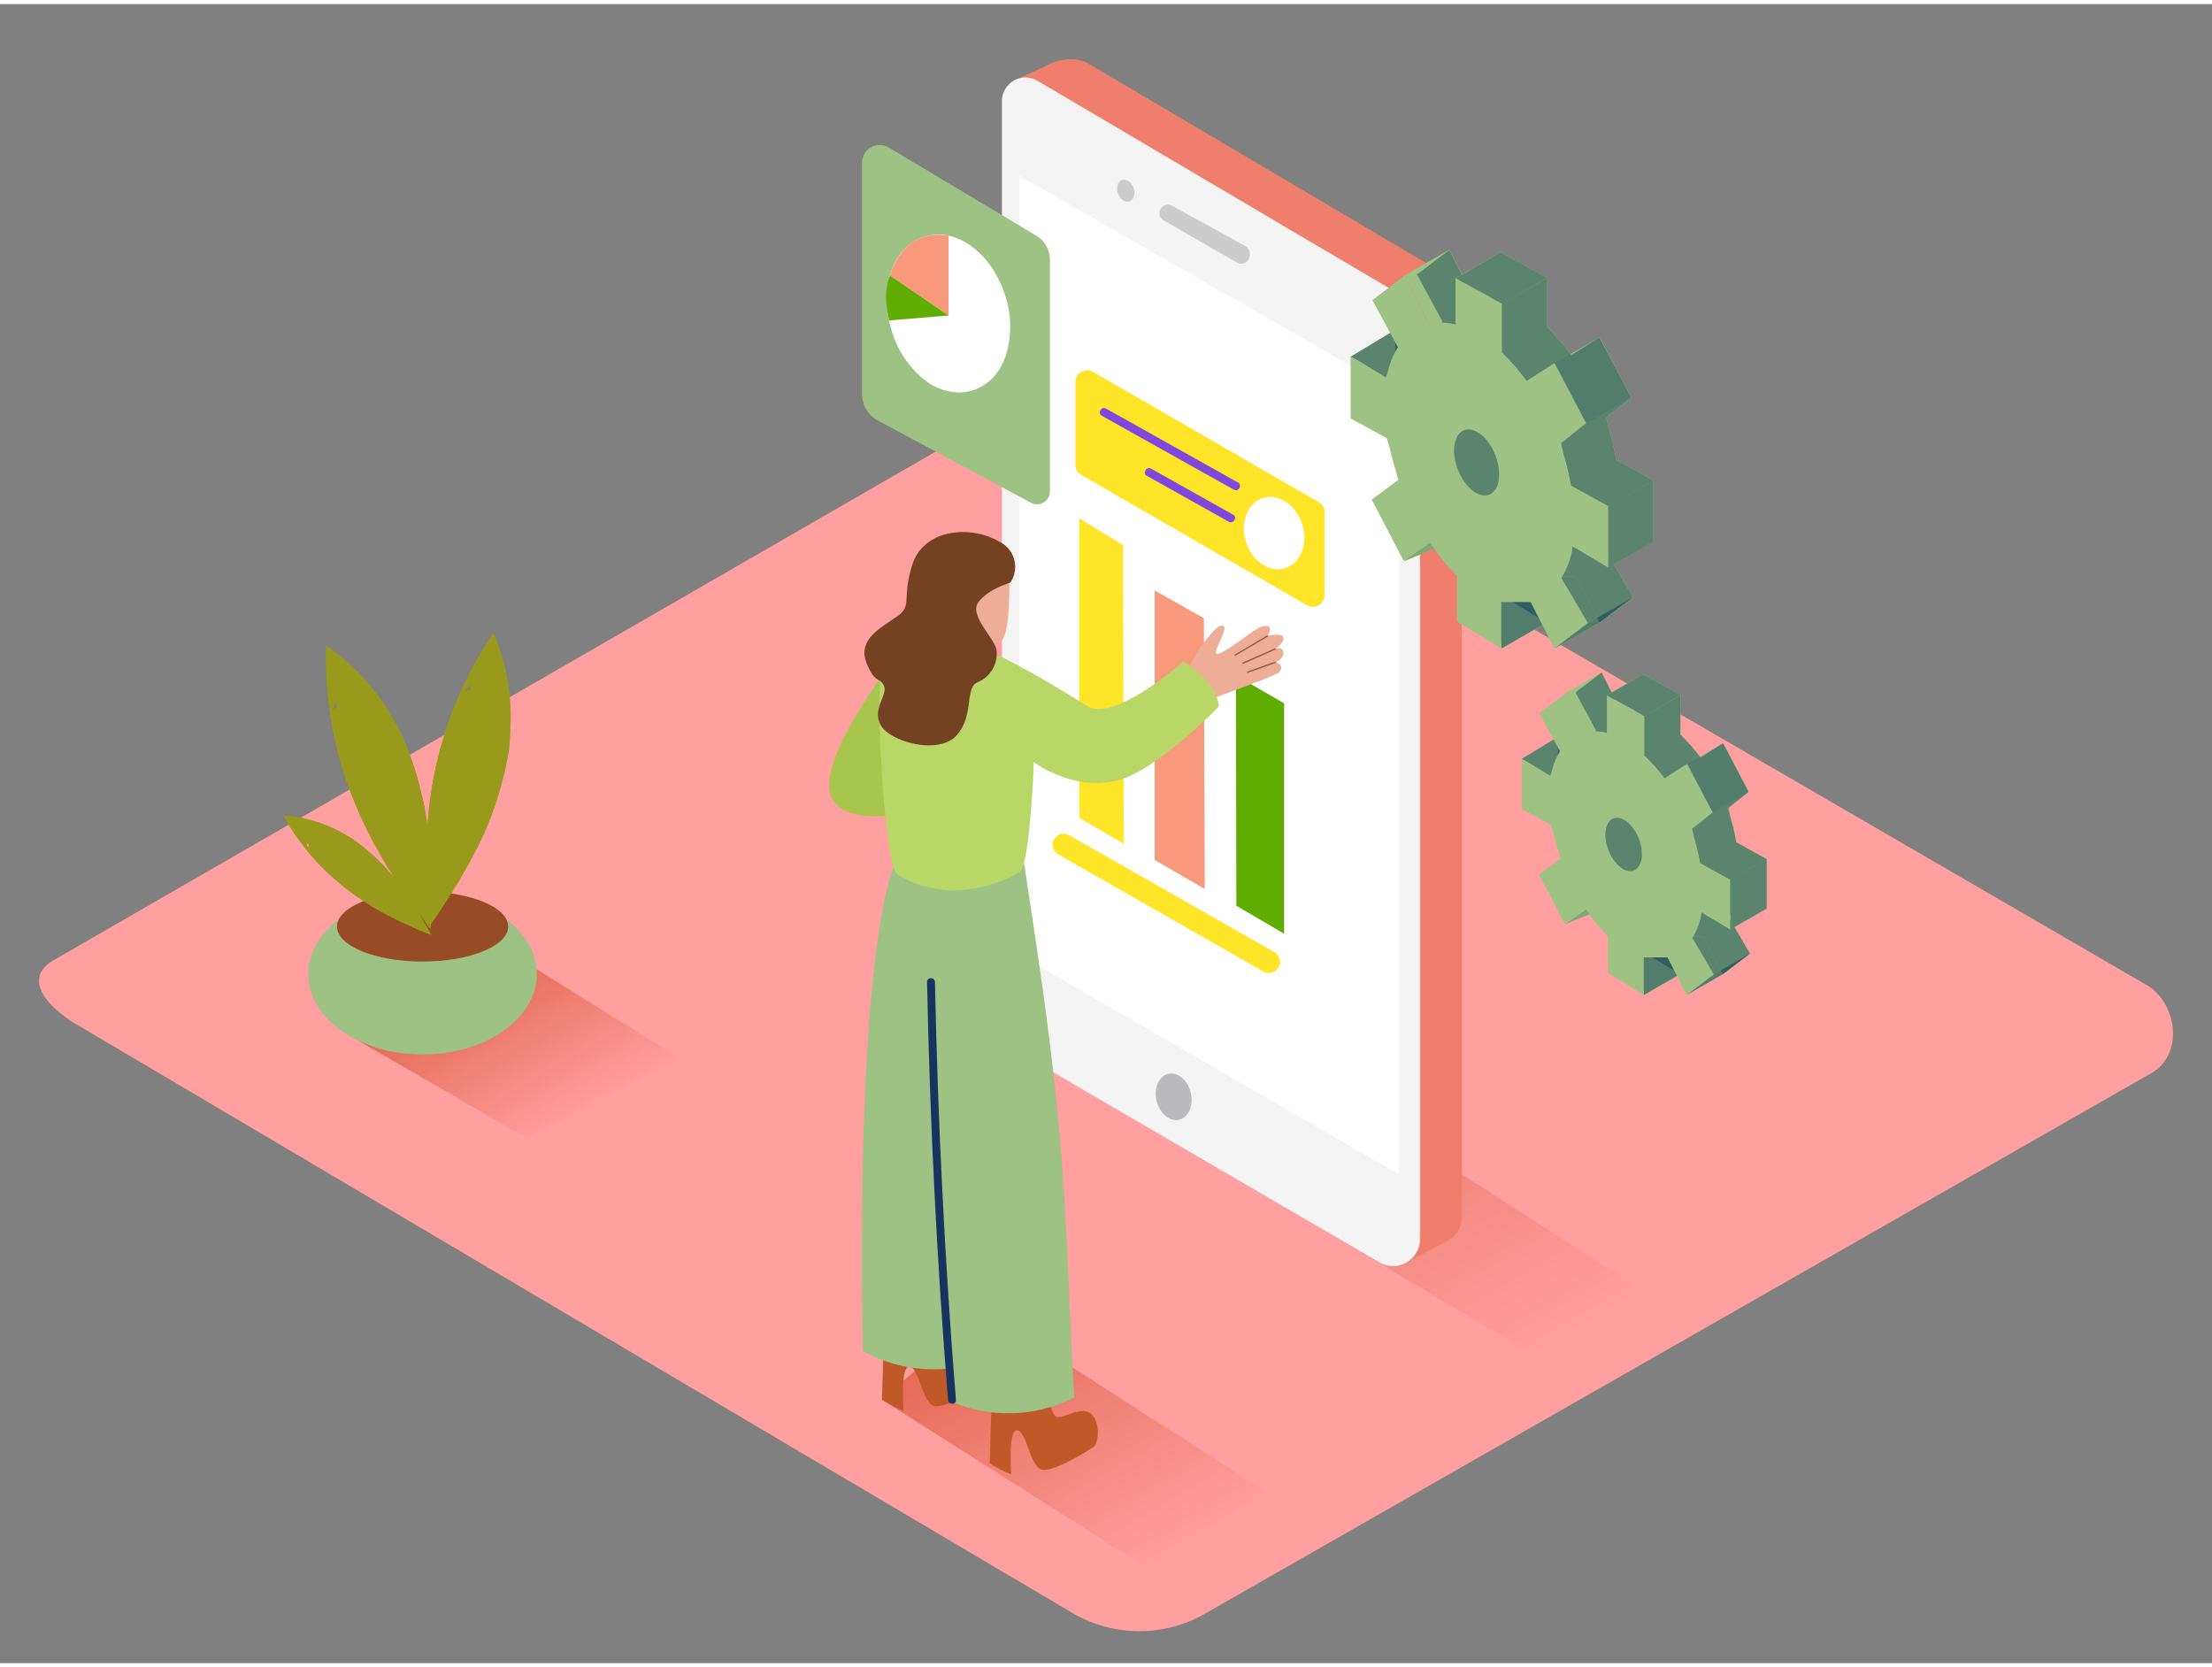 <svg id="Layer_2" data-name="Layer 2" xmlns="http://www.w3.org/2000/svg" xmlns:xlink="http://www.w3.org/1999/xlink" viewBox="0 0 400 300" width="406" height="306" class="illustration styles_illustrationTablet__1DWOa"><rect x="0" y="0" width="400" height="300" fill="#808080" stroke="none"/><defs><linearGradient id="linear-gradient" x1="268.38" y1="249.8" x2="225.92" y2="177.01" gradientUnits="userSpaceOnUse"><stop offset="0" stop-color="#ff9f9f"></stop><stop offset="1" stop-color="#e36953"></stop></linearGradient><linearGradient id="linear-gradient-2" x1="207.38" y1="283.23" x2="179.52" y2="235.47" xlink:href="#linear-gradient"></linearGradient><linearGradient id="linear-gradient-3" x1="102.12" y1="203.14" x2="85.73" y2="175.02" xlink:href="#linear-gradient"></linearGradient></defs><title>PP</title><path d="M194.28,291.14,14.56,184.93C8.84,181.71,3.93,176.44,9.51,173L189.88,69c2.71-1.68,6.82-2.78,9.57-1.18L388.11,177.34c5.72,3.32,6.75,12.6,1,15.93L218,291A23.9,23.9,0,0,1,194.28,291.14Z" fill="#ff9f9f"></path><polyline points="199.19 197.73 277.56 244.44 297.23 232.72 217.83 181.72" fill="url(#linear-gradient)"></polyline><polyline points="159.43 252.33 207.76 283.01 229.04 269.06 178.07 236.32" fill="url(#linear-gradient-2)"></polyline><polyline points="64.61 187.34 95.25 205.06 123.24 190.81 92.34 171.59" fill="url(#linear-gradient-3)"></polyline><ellipse cx="76.41" cy="175.4" rx="20.67" ry="14.55" fill="#9EC184"></ellipse><ellipse cx="76.42" cy="166.8" rx="15.48" ry="6.34" fill="#974c26"></ellipse><path d="M77.45,167c1.22-1.71,2.44-3.5,3.72-5.51,1.64-2.57,3.17-5.2,4.57-7.9a52.16,52.16,0,0,0,3.34-7.48,62.46,62.46,0,0,0,2.45-8.58c.16-.76.29-1.53.43-2.3.06-.36.07-.31.07-.26s0-.25.05-.67c.14-1.57.24-3.13.26-4.7a39.52,39.52,0,0,0-3.07-15.83,68.24,68.24,0,0,0-11,27q-.16.87-.3,1.74s-.16,1.06-.22,1.48-.15,1.34-.17,1.46q-.11,1.11-.2,2.22c-.23,2.85-.33,5.71-.32,8.57C77,159.81,77.17,163.39,77.45,167ZM84,124.23q.56-.64,1.16-1.24h0a2.57,2.57,0,0,0-.07,1.11A3.54,3.54,0,0,0,84,124.23Z" fill="#999a1c"></path><path d="M77.84,167.21c.1-2.09.16-4.27.15-6.64,0-3-.14-6.09-.42-9.12a52.16,52.16,0,0,0-1.23-8.1,62.46,62.46,0,0,0-2.58-8.54c-.28-.73-.58-1.45-.89-2.17-.14-.33-.11-.3-.09-.26l-.31-.59c-.73-1.39-1.48-2.76-2.32-4.09A39.52,39.52,0,0,0,59,116.06a68.24,68.24,0,0,0,5.31,28.71q.33.82.68,1.63l.62,1.37.65,1.32q.5,1,1,2c1.35,2.52,2.81,5,4.36,7.39C73.6,161.45,75.68,164.36,77.84,167.21Zm-17.55-39.5q.13-.84.3-1.67h0a2.58,2.58,0,0,0,.54,1A3.54,3.54,0,0,0,60.29,127.71Z" fill="#999a1c"></path><path d="M77.94,168.3c-.62-1.16-1.29-2.35-2.06-3.63-1-1.64-2-3.24-3.17-4.79a32.8,32.8,0,0,0-3.28-4,39.28,39.28,0,0,0-4.15-3.78c-.39-.3-.78-.59-1.18-.88-.18-.13-.16-.13-.13-.11l-.36-.22c-.84-.51-1.69-1-2.57-1.46a24.85,24.85,0,0,0-9.78-2.69A42.92,42.92,0,0,0,63.4,160.55l.89.66.77.54.78.5L67,163q2.31,1.39,4.74,2.58C73.79,166.57,75.86,167.47,77.94,168.3ZM55.72,152.65q-.2-.5-.38-1h0a1.62,1.62,0,0,0,.6.35A2.23,2.23,0,0,0,55.72,152.65Z" fill="#999a1c"></path><path d="M77.45,167c1.22-1.71,2.44-3.5,3.72-5.51,1.64-2.57,3.17-5.2,4.57-7.9a52.16,52.16,0,0,0,3.34-7.48,62.46,62.46,0,0,0,2.45-8.58c.16-.76.29-1.53.43-2.3.06-.36.07-.31.07-.26s0-.25.05-.67c.14-1.57.24-3.13.26-4.7a39.52,39.52,0,0,0-3.07-15.83,68.24,68.24,0,0,0-11,27q-.16.87-.3,1.74s-.16,1.06-.22,1.48-.15,1.34-.17,1.46q-.11,1.11-.2,2.22c-.23,2.85-.33,5.71-.32,8.57C77,159.81,77.17,163.39,77.45,167ZM84,124.23q.56-.64,1.16-1.24h0a2.57,2.57,0,0,0-.07,1.11A3.54,3.54,0,0,0,84,124.23Z" fill="#999a1c"></path><path d="M77.84,167.21c.1-2.09.16-4.27.15-6.64,0-3-.14-6.09-.42-9.12a52.16,52.16,0,0,0-1.23-8.1,62.46,62.46,0,0,0-2.58-8.54c-.28-.73-.58-1.45-.89-2.17-.14-.33-.11-.3-.09-.26l-.31-.59c-.73-1.39-1.48-2.76-2.32-4.09A39.52,39.52,0,0,0,59,116.06a68.24,68.24,0,0,0,5.31,28.71q.33.82.68,1.63l.62,1.37.65,1.32q.5,1,1,2c1.35,2.52,2.81,5,4.36,7.39C73.6,161.45,75.68,164.36,77.84,167.21Zm-17.55-39.5q.13-.84.3-1.67h0a2.58,2.58,0,0,0,.54,1A3.54,3.54,0,0,0,60.29,127.71Z" fill="#999a1c"></path><path d="M77.94,168.3c-.62-1.16-1.29-2.35-2.06-3.63-1-1.64-2-3.24-3.17-4.79a32.8,32.8,0,0,0-3.28-4,39.28,39.28,0,0,0-4.15-3.78c-.39-.3-.78-.59-1.18-.88-.18-.13-.16-.13-.13-.11l-.36-.22c-.84-.51-1.69-1-2.57-1.46a24.85,24.85,0,0,0-9.78-2.69A42.92,42.92,0,0,0,63.4,160.55l.89.66.77.54.78.5L67,163q2.31,1.39,4.74,2.58C73.79,166.57,75.86,167.47,77.94,168.3ZM55.72,152.65q-.2-.5-.38-1h0a1.62,1.62,0,0,0,.6.35A2.23,2.23,0,0,0,55.72,152.65Z" fill="#999a1c"></path><polyline points="190.9 10.44 183.65 13.65 190.62 16.71 192.3 13.11" fill="#ef7f6c"></polyline><path d="M257,223.55l-60.26-35.12a16.07,16.07,0,0,1-8-13.88L186.81,15c0-4.19,6.5-6.31,10.1-4.19l62.35,36.82a10.33,10.33,0,0,1,5.08,8.89V219.33A4.88,4.88,0,0,1,257,223.55Z" fill="#ef7f6c"></path><polyline points="261.82 223.59 253.94 227.76 254.86 222.26 260.33 221.28" fill="#ef7f6c"></polyline><path d="M249.44,227.54l-60.26-35.12a16.07,16.07,0,0,1-8-13.88v-161a4.27,4.27,0,0,1,6.44-3.67L251.7,51.67a10.33,10.33,0,0,1,5.08,8.89V223.33A4.88,4.88,0,0,1,249.44,227.54Z" fill="#f4f4f4"></path><polygon points="252.96 70.4 184.3 31.03 184.3 171.9 252.96 211.59 252.96 70.4" fill="#fff"></polygon><ellipse cx="212.23" cy="197.61" rx="3.17" ry="4.27" transform="translate(-40.08 54.68) rotate(-13.43)" fill="#bababc"></ellipse><path d="M209.67,37.8h0a1.53,1.53,0,0,0,.77,1.33l13.26,7.62a1.53,1.53,0,0,0,2.3-1.33V45.1a1.53,1.53,0,0,0-.79-1.34l-13.26-7.3A1.53,1.53,0,0,0,209.67,37.8Z" fill="#ccc"></path><ellipse cx="203.57" cy="33.75" rx="1.5" ry="2.05" transform="translate(0.94 72.75) rotate(-20.31)" fill="#ccc"></ellipse><path d="M289.52,110.05c-.11.21-.64,2.23-1.06,1.81s-2.65.54-2.65.54l-6.23-7.92.83-2.59H286" fill="#9EC184"></path><path d="M259.43,75.91l-.59-2.06-6.55-3.57V59.13c0-.22,6.34,3.72,6.34,3.72l.3-.62a15,15,0,0,1,1.92-4.82l-4.61-8.52,5.86-4.45,4.38,8.78,0,0a10,10,0,0,1,4.83.09V44.89l8.38,4.65v8.81a37.08,37.08,0,0,1,4.47,5.15l5.05-3.23L295,71.14l-4.52,3.6.39,1.82a49.78,49.78,0,0,1,1.4,5.87l6.72,3.7V97.24l-6.4-3.82a14.4,14.4,0,0,1-2.07,5.7l4.8,8.14-6.08,4.6-4.27-8.38h-5.31v8.38l-8-4.87V98.75a33,33,0,0,1-4.83-6L262,96.06,256.18,85,261,81.41l-.47-1.66C260.09,78.46,259.73,77.18,259.43,75.91Z" fill="#9EC184"></path><polyline points="244.23 63.77 251.65 59.29 253.49 62.03 250.63 68.03" fill="#9EC184"></polyline><polyline points="253.93 100.71 259.41 98.43 259.41 95.11" fill="#9EC184"></polyline><polygon points="271.56 116.5 279.61 111.86 277.57 105.77 270.32 107.9 271.56 116.5" fill="#9EC184"></polygon><polygon points="262.09 44.43 254.03 49.08 258.46 57.88 263.29 57.97 264.41 49.08 262.09 44.43" fill="#9EC184"></polygon><ellipse cx="267.02" cy="82.87" rx="3.63" ry="6.25" transform="translate(-11.81 103.4) rotate(-21.45)" fill="#9EC184"></ellipse><polygon points="279.72 49.54 271.67 54.18 263.29 49.53 271.34 44.89 279.72 49.54" fill="#9EC184"></polygon><polygon points="281.19 64.92 289.25 60.28 294.95 71.14 286.9 75.78 281.19 64.92" fill="#9EC184"></polygon><polygon points="295.27 107.26 287.22 111.9 281.14 116.5 289.19 111.86 295.27 107.26" fill="#9EC184"></polygon><path d="M289.52,110.05c-.11.21-.64,2.23-1.06,1.81s-2.65.54-2.65.54l-6.23-7.92.83-2.59H286" fill="#053855" opacity="0.44"></path><path d="M259.43,75.91l-.59-2.06-6.55-3.57V59.13c0-.22,6.34,3.72,6.34,3.72l.3-.62a15,15,0,0,1,1.92-4.82l-4.61-8.52,5.86-4.45,4.38,8.78,0,0a10,10,0,0,1,4.83.09V44.89l8.38,4.65v8.81a37.08,37.08,0,0,1,4.47,5.15l5.05-3.23L295,71.14l-4.52,3.6.39,1.82a49.78,49.78,0,0,1,1.4,5.87l6.72,3.7V97.24l-6.4-3.82a14.4,14.4,0,0,1-2.07,5.7l4.8,8.14-6.08,4.6-4.27-8.38h-5.31v8.38l-8-4.87V98.75a33,33,0,0,1-4.83-6L262,96.06,256.18,85,261,81.41l-.47-1.66C260.09,78.46,259.73,77.18,259.43,75.91Z" fill="#9EC184"></path><polyline points="244.23 63.77 251.65 59.29 253.49 62.03 250.63 68.03" fill="#053855" opacity="0.44"></polyline><polyline points="253.93 100.71 259.41 98.43 259.41 95.11" fill="#9EC184"></polyline><polygon points="271.56 116.5 279.61 111.86 277.57 105.77 270.32 107.9 271.56 116.5" fill="#9EC184"></polygon><polygon points="262.09 44.43 254.03 49.08 258.46 57.88 263.29 57.97 264.41 49.08 262.09 44.43" fill="#9EC184"></polygon><ellipse cx="267.02" cy="82.87" rx="3.63" ry="6.25" transform="translate(-11.81 103.4) rotate(-21.45)" fill="#9EC184"></ellipse><polygon points="281.19 64.92 289.25 60.28 294.95 71.14 286.9 75.78 281.19 64.92" fill="#9EC184"></polygon><polygon points="295.27 107.26 287.22 111.9 281.14 116.5 289.19 111.86 295.27 107.26" fill="#9EC184"></polygon><path d="M259.43,75.91l-.59-2.06-6.55-3.57V59.13c0-.22,6.34,3.72,6.34,3.72l.3-.62a15,15,0,0,1,1.92-4.82l-4.61-8.52,5.86-4.45,4.38,8.78,0,0a10,10,0,0,1,4.83.09V44.89l8.38,4.65v8.81a37.08,37.08,0,0,1,4.47,5.15l5.05-3.23L295,71.14l-4.52,3.6.39,1.82a49.78,49.78,0,0,1,1.4,5.87l6.72,3.7V97.24l-6.4-3.82a14.4,14.4,0,0,1-2.07,5.7l4.8,8.14-6.08,4.6-4.27-8.38h-5.31v8.38l-8-4.87V98.75a33,33,0,0,1-4.83-6L262,96.06,256.18,85,261,81.41l-.47-1.66C260.09,78.46,259.73,77.18,259.43,75.91Z" fill="#053855" opacity="0.44"></path><polyline points="253.93 100.71 259.41 98.43 259.41 95.11" fill="#053855" opacity="0.1"></polyline><polygon points="271.56 116.5 279.61 111.86 277.57 105.77 270.32 107.9 271.56 116.5" fill="#053855" opacity="0.1"></polygon><ellipse cx="267.02" cy="82.87" rx="3.63" ry="6.25" transform="translate(-11.81 103.4) rotate(-21.45)" fill="#053855" opacity="0.1"></ellipse><polygon points="281.19 64.92 289.25 60.28 294.95 71.14 286.9 75.78 281.19 64.92" fill="#053855" opacity="0.1"></polygon><polygon points="295.27 107.26 287.22 111.9 281.14 116.5 289.19 111.86 295.27 107.26" fill="#053855" opacity="0.1"></polygon><polyline points="253.93 100.71 259.41 98.43 259.41 95.11" fill="#053855" opacity="0.1"></polyline><polygon points="271.56 116.5 279.61 111.86 277.57 105.77 270.32 107.9 271.56 116.5" fill="#053855" opacity="0.44"></polygon><path d="M251.37,80.56l-.59-2.06-6.55-3.57V63.77c0-.22,6.34,3.72,6.34,3.72l.3-.62a15,15,0,0,1,1.92-4.82l-4.61-8.52L254,49.08l4.38,8.78,0,0a10,10,0,0,1,4.83.09V49.54l8.38,4.65V63a37.08,37.08,0,0,1,4.47,5.15l5.05-3.23,5.71,10.86-4.52,3.6.39,1.82a49.78,49.78,0,0,1,1.4,5.87l6.72,3.7v11.12l-6.4-3.82a14.4,14.4,0,0,1-2.07,5.7l4.8,8.14-6.08,4.6-4.27-8.38h-5.31v8.38l-8-4.87V103.4a33,33,0,0,1-4.83-6l-4.81,3.29-5.8-11.09,4.82-3.56-.47-1.66C252,83.1,251.67,81.82,251.37,80.56Z" fill="#9EC184"></path><ellipse cx="267.02" cy="82.87" rx="3.63" ry="6.25" transform="translate(-11.81 103.4) rotate(-21.45)" fill="#053855" opacity="0.44"></ellipse><polygon points="295.27 107.26 287.22 111.9 281.14 116.5 289.19 111.86 295.27 107.26" fill="#053855" opacity="0.44"></polygon><polygon points="279.72 49.54 271.67 54.18 263.29 49.53 271.34 44.89 279.72 49.54" fill="#9EC184"></polygon><polygon points="279.72 49.51 271.69 54.18 263.29 49.57 271.33 44.89 279.72 49.51" fill="#053855" opacity="0.44"></polygon><polygon points="298.94 86.12 290.89 90.77 290.89 101.88 298.94 97.24 298.94 86.12" fill="#9EC184"></polygon><polygon points="298.94 86.12 290.89 90.77 290.89 101.88 298.94 97.24 298.94 86.12" fill="#053855" opacity="0.44"></polygon><polygon points="232.21 126.44 232.21 168.1 223.57 163.05 223.49 121.41 232.21 126.44" fill="#5fad00"></polygon><polygon points="217.7 111.06 217.85 160.02 208.8 154.76 208.8 106.03 217.7 111.06" fill="#f8997c"></polygon><polygon points="203.08 97.81 203.22 151.84 195.16 147.16 195.16 92.99 203.08 97.81" fill="#ffe427"></polygon><path d="M231.45,173.21v0a2,2,0,0,1-3,1.73l-37.11-21.19a2,2,0,0,1-1-1.73h0a2,2,0,0,1,3-1.73l37.11,21.14A2,2,0,0,1,231.45,173.21Z" fill="#ffe427"></path><path d="M239.53,91.89v15a2.11,2.11,0,0,1-3.16,1.83L195.53,85.15a2.11,2.11,0,0,1-1.05-1.83v-15a2.11,2.11,0,0,1,3.16-1.83l40.84,23.58A2.11,2.11,0,0,1,239.53,91.89Z" fill="#ffe427"></path><ellipse cx="230.39" cy="95.67" rx="5.33" ry="6.66" transform="translate(-18.14 74.17) rotate(-17.61)" fill="#fff"></ellipse><path d="M223.86,86.51,200,73.14c-.84-.47-1.6.82-.76,1.3L223.11,87.8c.84.47,1.6-.82.76-1.3Z" fill="#7f47dd"></path><path d="M223,92.34,208.14,84c-.84-.47-1.6.82-.76,1.3l14.84,8.31c.84.47,1.6-.82.76-1.3Z" fill="#7f47dd"></path><path d="M189.86,88.13V46.22a5.07,5.07,0,0,0-2.47-4.35L160.71,25.93a3.2,3.2,0,0,0-4.83,2.74V70.55a5.4,5.4,0,0,0,2.79,4.72l27.77,14.91A2.33,2.33,0,0,0,189.86,88.13Z" fill="#9EC184"></path><path d="M167.14,42.07c5.73-1.82,12.15,2.86,14.63,10.64A17.72,17.72,0,0,1,182,63.14c-1,3.41-3.21,5.79-6.08,6.7a8.27,8.27,0,0,1-2.51.39,10.38,10.38,0,0,1-6.32-2.36,17.72,17.72,0,0,1-5.8-8.67C158.85,51.41,161.41,43.89,167.14,42.07Z" fill="#fff"></path><path d="M171.54,41.88s0,14.43,0,14.43L160.94,49.1S163,40.38,171.54,41.88Z" fill="#f8997c"></path><path d="M171.54,56.31l-10.74.89s-1.35-4.64.14-8.11Z" fill="#5fad00"></path><path d="M311.81,173.94c-.09.17-.52,1.8-.86,1.46s-2.15.43-2.15.43l-5-6.41.67-2.09H309" fill="#9EC184"></path><path d="M287.46,146.31l-.47-1.66-5.3-2.89v-9c0-.18,5.13,3,5.13,3l.24-.5a12.12,12.12,0,0,1,1.56-3.9l-3.73-6.89,4.74-3.61,3.55,7.11,0,0a8.07,8.07,0,0,1,3.91.07v-6.83l6.78,3.76v7.13a30,30,0,0,1,3.62,4.17l4.09-2.61,4.62,8.79-3.66,2.91.31,1.47a40.29,40.29,0,0,1,1.13,4.75l5.44,3v9l-5.18-3.09a11.66,11.66,0,0,1-1.67,4.61l3.88,6.59-4.92,3.72-3.46-6.78h-4.3v6.78l-6.47-3.94V164.8a26.74,26.74,0,0,1-3.91-4.84l-3.89,2.66-4.7-9,3.9-2.88-.38-1.35C288,148.37,287.7,147.34,287.46,146.31Z" fill="#9EC184"></path><polyline points="275.16 136.49 281.16 132.86 282.65 135.08 280.33 139.93" fill="#9EC184"></polyline><polyline points="283.01 166.38 287.44 164.54 287.44 161.85" fill="#9EC184"></polyline><polygon points="297.28 179.16 303.79 175.41 302.14 170.47 296.28 172.2 297.28 179.16" fill="#9EC184"></polygon><polygon points="289.61 120.84 283.1 124.59 286.67 131.72 290.58 131.79 291.49 124.59 289.61 120.84" fill="#9EC184"></polygon><ellipse cx="293.61" cy="151.94" rx="2.94" ry="5.06" transform="translate(-35.23 117.91) rotate(-21.45)" fill="#9EC184"></ellipse><polygon points="303.88 124.97 297.37 128.73 290.58 124.97 297.1 121.21 303.88 124.97" fill="#9EC184"></polygon><polygon points="305.08 137.42 311.59 133.66 316.21 142.45 309.69 146.21 305.08 137.42" fill="#9EC184"></polygon><polygon points="316.47 171.68 309.95 175.44 305.03 179.16 311.55 175.41 316.47 171.68" fill="#9EC184"></polygon><path d="M311.81,173.94c-.09.17-.52,1.8-.86,1.46s-2.15.43-2.15.43l-5-6.41.67-2.09H309" fill="#053855" opacity="0.44"></path><path d="M287.46,146.31l-.47-1.66-5.3-2.89v-9c0-.18,5.13,3,5.13,3l.24-.5a12.12,12.12,0,0,1,1.56-3.9l-3.73-6.89,4.74-3.61,3.55,7.11,0,0a8.07,8.07,0,0,1,3.91.07v-6.83l6.78,3.76v7.13a30,30,0,0,1,3.62,4.17l4.09-2.61,4.62,8.79-3.66,2.91.31,1.47a40.29,40.29,0,0,1,1.13,4.75l5.44,3v9l-5.18-3.09a11.66,11.66,0,0,1-1.67,4.61l3.88,6.59-4.92,3.72-3.46-6.78h-4.3v6.78l-6.47-3.94V164.8a26.74,26.74,0,0,1-3.91-4.84l-3.89,2.66-4.7-9,3.9-2.88-.38-1.35C288,148.37,287.7,147.34,287.46,146.31Z" fill="#9EC184"></path><polyline points="275.16 136.49 281.16 132.86 282.65 135.08 280.33 139.93" fill="#053855" opacity="0.44"></polyline><polyline points="283.01 166.38 287.44 164.54 287.44 161.85" fill="#9EC184"></polyline><polygon points="297.28 179.16 303.79 175.41 302.14 170.47 296.28 172.2 297.28 179.16" fill="#9EC184"></polygon><polygon points="289.61 120.84 283.1 124.59 286.67 131.72 290.58 131.79 291.49 124.59 289.61 120.84" fill="#9EC184"></polygon><ellipse cx="293.61" cy="151.94" rx="2.94" ry="5.06" transform="translate(-35.23 117.91) rotate(-21.45)" fill="#9EC184"></ellipse><polygon points="305.08 137.42 311.59 133.66 316.21 142.45 309.69 146.21 305.08 137.42" fill="#9EC184"></polygon><polygon points="316.47 171.68 309.95 175.44 305.03 179.16 311.55 175.41 316.47 171.68" fill="#9EC184"></polygon><path d="M287.46,146.31l-.47-1.66-5.3-2.89v-9c0-.18,5.13,3,5.13,3l.24-.5a12.12,12.12,0,0,1,1.56-3.9l-3.73-6.89,4.74-3.61,3.55,7.11,0,0a8.07,8.07,0,0,1,3.91.07v-6.83l6.78,3.76v7.13a30,30,0,0,1,3.62,4.17l4.09-2.61,4.62,8.79-3.66,2.91.31,1.47a40.29,40.29,0,0,1,1.13,4.75l5.44,3v9l-5.18-3.09a11.66,11.66,0,0,1-1.67,4.61l3.88,6.59-4.92,3.72-3.46-6.78h-4.3v6.78l-6.47-3.94V164.8a26.74,26.74,0,0,1-3.91-4.84l-3.89,2.66-4.7-9,3.9-2.88-.38-1.35C288,148.37,287.7,147.34,287.46,146.31Z" fill="#053855" opacity="0.44"></path><polyline points="283.01 166.38 287.44 164.54 287.44 161.85" fill="#053855" opacity="0.1"></polyline><polygon points="297.28 179.16 303.79 175.41 302.14 170.47 296.28 172.2 297.28 179.16" fill="#053855" opacity="0.1"></polygon><ellipse cx="293.61" cy="151.94" rx="2.94" ry="5.06" transform="translate(-35.23 117.91) rotate(-21.45)" fill="#053855" opacity="0.1"></ellipse><polygon points="305.08 137.42 311.59 133.66 316.21 142.45 309.69 146.21 305.08 137.42" fill="#053855" opacity="0.1"></polygon><polygon points="316.47 171.68 309.95 175.44 305.03 179.16 311.55 175.41 316.47 171.68" fill="#053855" opacity="0.1"></polygon><polyline points="283.01 166.38 287.44 164.54 287.44 161.85" fill="#053855" opacity="0.1"></polyline><polygon points="297.28 179.16 303.79 175.41 302.14 170.47 296.28 172.2 297.28 179.16" fill="#053855" opacity="0.44"></polygon><path d="M280.94,150.07l-.47-1.66-5.3-2.89v-9c0-.18,5.13,3,5.13,3l.24-.5a12.12,12.12,0,0,1,1.56-3.9l-3.73-6.89,4.74-3.61,3.55,7.11,0,0a8.07,8.07,0,0,1,3.91.07V125l6.78,3.76v7.13A30,30,0,0,1,301,140l4.09-2.61,4.62,8.79L306,149.12l.31,1.47a40.29,40.29,0,0,1,1.13,4.75l5.44,3v9l-5.18-3.09a11.66,11.66,0,0,1-1.67,4.61l3.88,6.59L305,179.16l-3.46-6.78h-4.3v6.78l-6.47-3.94v-6.66a26.74,26.74,0,0,1-3.91-4.84L283,166.38l-4.7-9,3.9-2.88-.38-1.35C281.48,152.13,281.18,151.09,280.94,150.07Z" fill="#9EC184"></path><ellipse cx="293.61" cy="151.94" rx="2.94" ry="5.06" transform="translate(-35.23 117.91) rotate(-21.45)" fill="#053855" opacity="0.44"></ellipse><polygon points="316.47 171.68 309.95 175.44 305.03 179.16 311.55 175.41 316.47 171.68" fill="#053855" opacity="0.44"></polygon><polygon points="303.88 124.97 297.37 128.73 290.58 124.97 297.1 121.21 303.88 124.97" fill="#9EC184"></polygon><polygon points="303.88 124.94 297.38 128.73 290.58 124.99 297.09 121.21 303.88 124.94" fill="#053855" opacity="0.44"></polygon><polygon points="319.44 154.58 312.92 158.34 312.92 167.33 319.44 163.57 319.44 154.58" fill="#9EC184"></polygon><polygon points="319.44 154.58 312.92 158.34 312.92 167.33 319.44 163.57 319.44 154.58" fill="#053855" opacity="0.44"></polygon><path d="M214.32,121.13s1.72-3.22,2.32-4.16,3.15-4.52,4.2-4.58c1.94-.12-1.62,4.51-.82,5.05s6.73-4.47,8-4.83c2.78-.78,1.21,1.63,1.21,1.63s2.35-.6,2.81.21-1.4,2.13-1.4,2.13,1.34-.5,1.44.68S230.7,119,230.7,119s1.7.42.67,1.78c-.52.69-11.64,4.51-12.77,5.12S214.32,121.13,214.32,121.13Z" fill="#eead97"></path><line x1="229.26" y1="114.23" x2="223.27" y2="117.78" fill="none" stroke="#8c6239" stroke-miterlimit="10" stroke-width="0.25"></line><line x1="230.67" y1="116.58" x2="224.68" y2="119.22" fill="none" stroke="#8c6239" stroke-miterlimit="10" stroke-width="0.25"></line><line x1="230.7" y1="118.99" x2="225.52" y2="120.84" fill="none" stroke="#8c6239" stroke-miterlimit="10" stroke-width="0.25"></line><path d="M177.65,243.29c-1.87-1.21-4.44.88-6,.68s-2.21-9.1-2.21-9.1l-9.4-.29-.56,17.74a16.73,16.73,0,0,0,3.91,2s-.63-8.12,1.08-7.93,2.35,6.44,4.38,7.08,8.34-3.36,9.39-4.07S179.52,244.5,177.65,243.29Z" fill="#c15827"></path><path d="M197.12,254.8c-1.87-1.21-4.44.88-6,.68s-2.21-9.1-2.21-9.1l-9.39-.29-.56,17.75a16.77,16.77,0,0,0,3.9,2s-.63-8.12,1.08-7.93,2.35,6.44,4.38,7.08,8.34-3.36,9.39-4.07S199,256,197.12,254.8Z" fill="#c15827"></path><path d="M161.72,155.76s-7,13.33-5.71,87.74c0,0,7.76,5.36,20,2.56,0,0,.44-86.76-.8-89.89S161.72,155.76,161.72,155.76Z" fill="#9EC184"></path><path d="M185,154.19c2.63,17.19,5.29,34.4,6.75,51.73,1.25,14.77,1.57,29.63,2.42,44.43l.09,1.62a26.29,26.29,0,0,1-22.74.5s-3.32-72.25-3-82.13.81-21.34,6.31-22.89S185,154.19,185,154.19Z" fill="#9EC184"></path><path d="M161.1,119.27S147,137.5,150.47,143.71s18.12,1.35,18.12,1.35" fill="#a8c64e"></path><path d="M214,118.87S201.5,130,196.57,126.93C178.82,115.72,175,115.78,175,115.78s-13.23-4.27-15.19,1.44.16,37.52,2.31,40l.12.11a18.27,18.27,0,0,0,3.44,1.75,31.23,31.23,0,0,0,5.7,1.19c4.11.17,10-1.18,13.35-3.59,1.74-4.47,2.21-19.62,2.21-19.62s7.12,5.41,15.22,3.3c7.2-1.88,18.26-13.35,18.26-13.35C220.15,122.56,214,118.87,214,118.87Z" fill="#b8d766"></path><path d="M182.48,103.29s.45,12-1.93,12.16-6.95-1-6.93-3.36,0-7.73,2.17-8.49S181.39,101.14,182.48,103.29Z" fill="#eead97"></path><path d="M182.7,104.62a5.08,5.08,0,0,0-2.08-7.46c-5.09-2.95-13.59-2.33-15.66,4.27-1.95,6.22.14,7.34-2.86,9.39s-7,4.2-5.44,8.21,2.46,2.6,3.19,4.26-2.29,4.26-.52,7.2,10.41,5.32,13.64,1.76,1.44-8.65,3.81-9.62a5.58,5.58,0,0,0,3.41-5.94c-.52-2.23-5-6.2-3.25-8.56S182.7,104.62,182.7,104.62Z" fill="#744122"></path><path d="M169.07,176.85c0-.9-1.45-1-1.43,0q.77,37.83,3.79,75.56c.07.89,1.5.95,1.43,0Q169.84,214.69,169.07,176.85Z" fill="#163460"></path></svg>